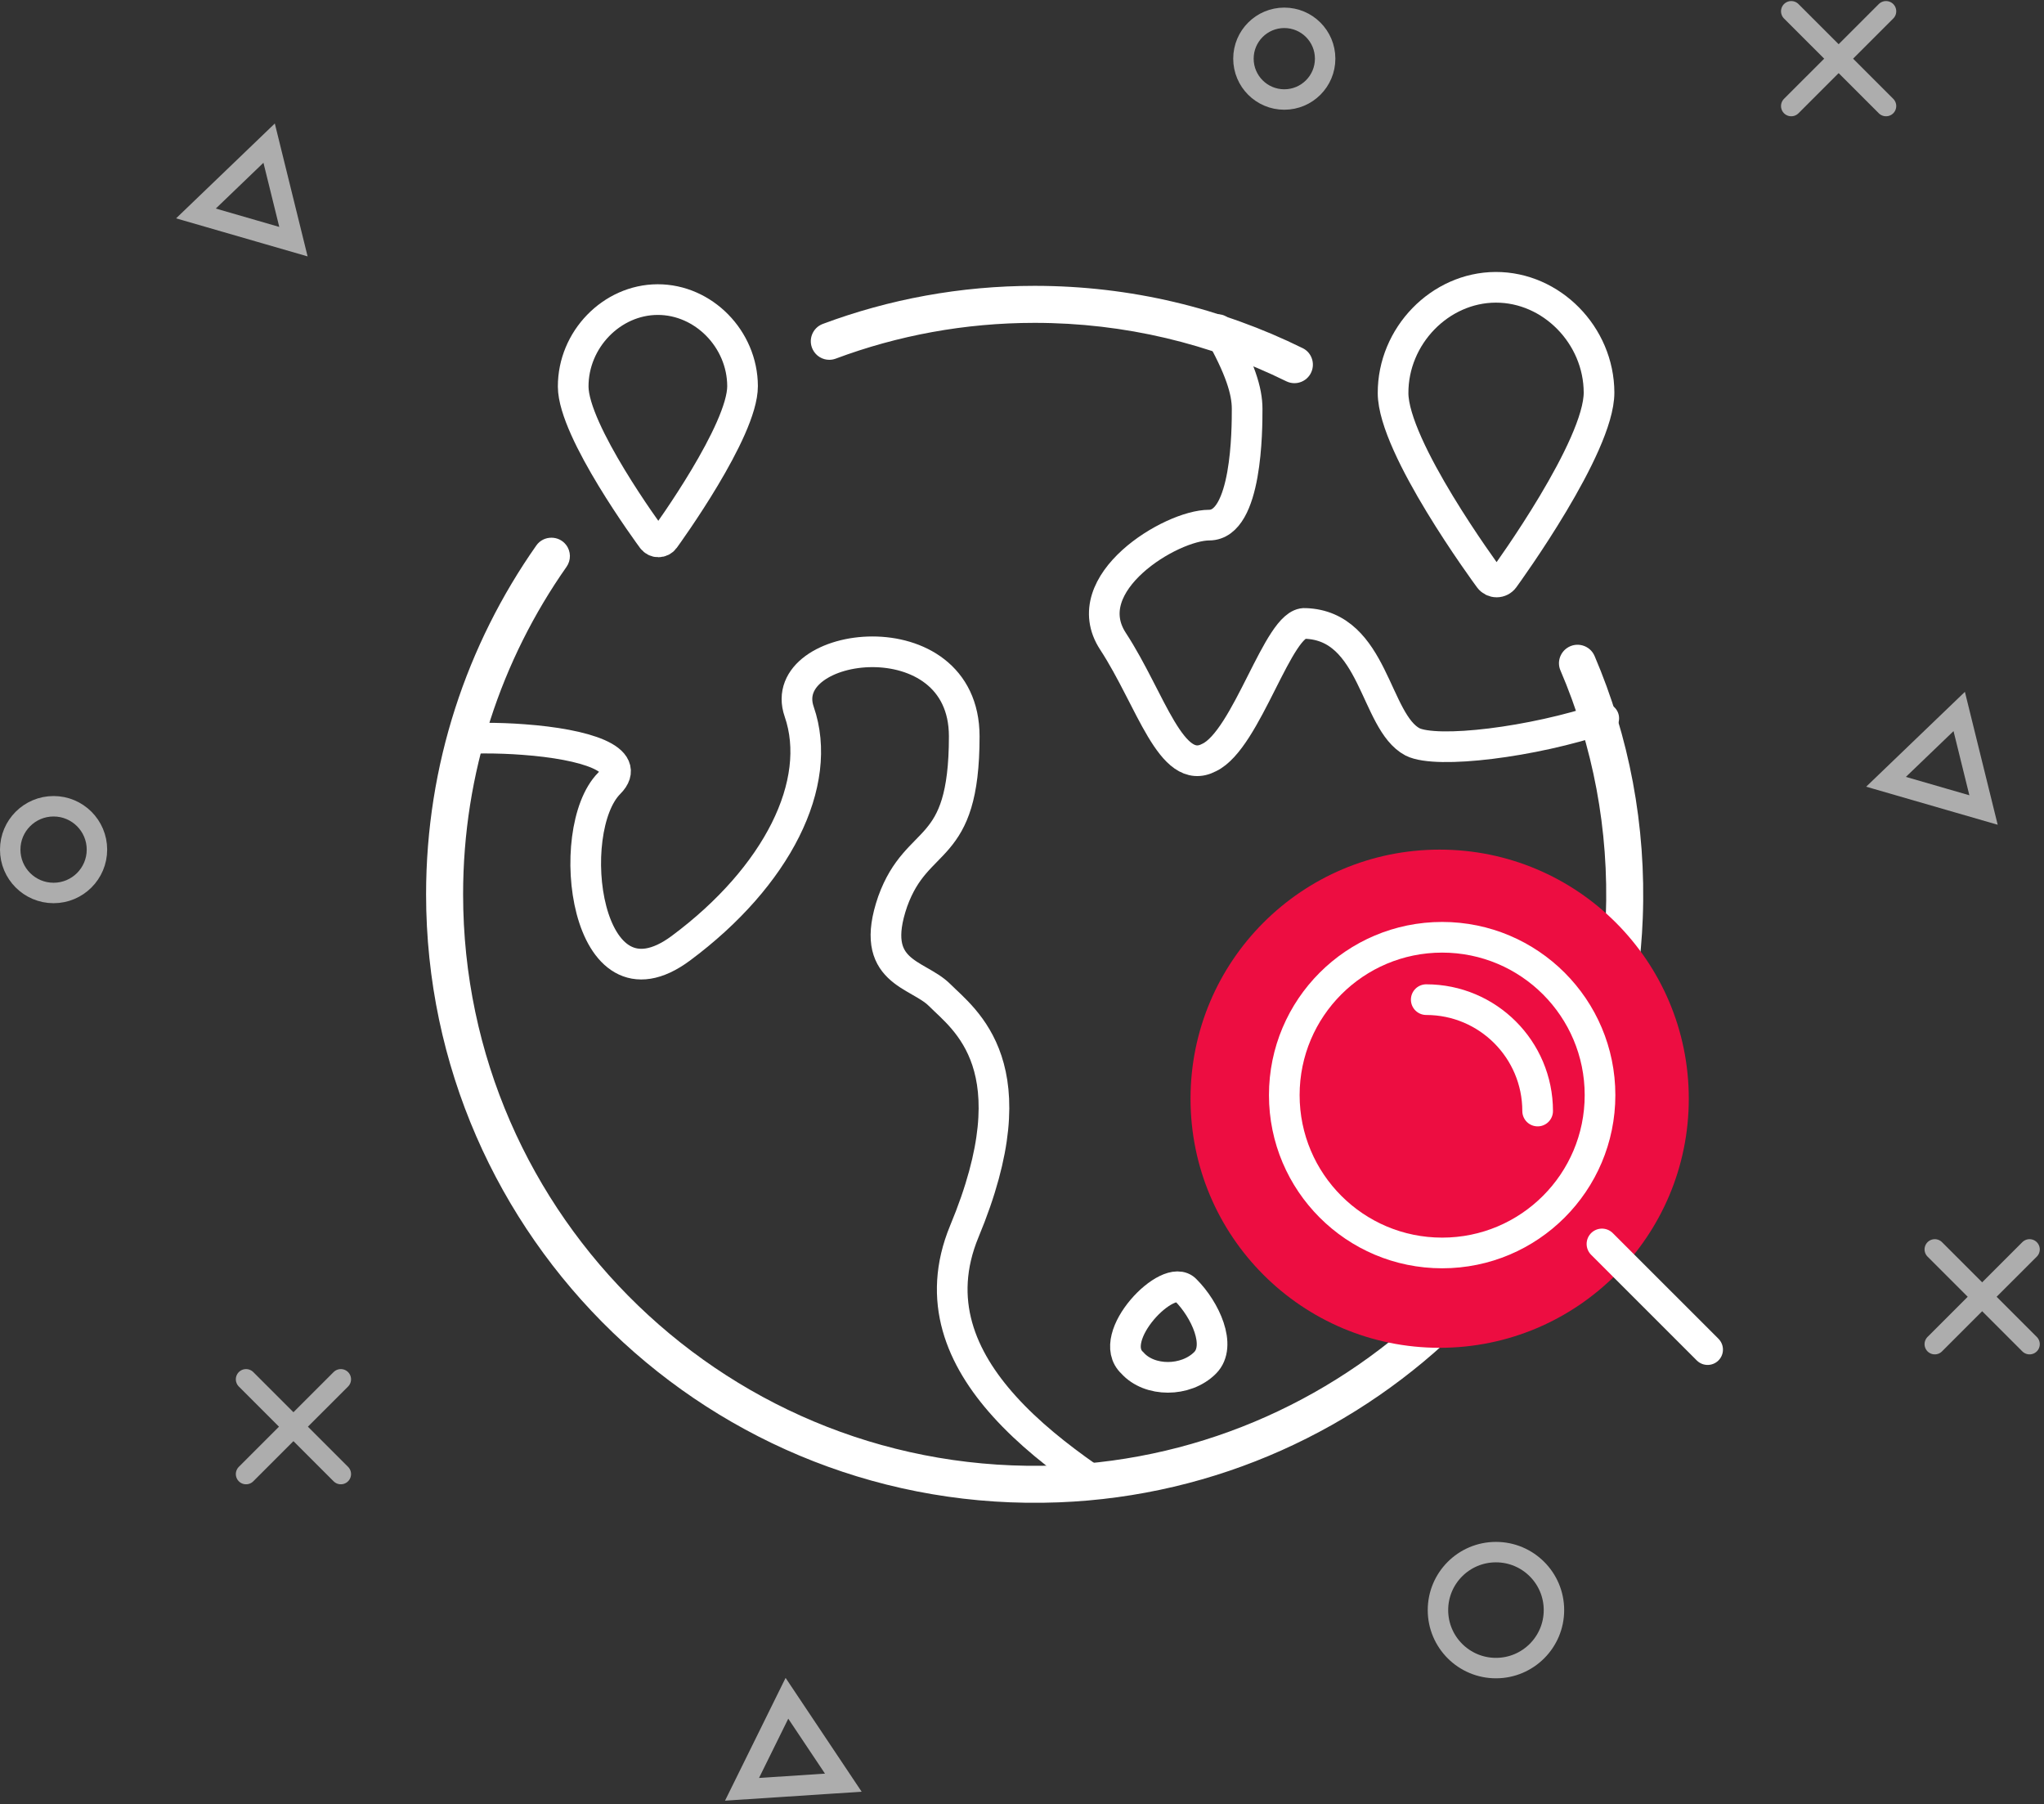 <?xml version="1.0" encoding="UTF-8"?>
<svg width="400px" height="353px" viewBox="0 0 400 353" version="1.1" xmlns="http://www.w3.org/2000/svg" xmlns:xlink="http://www.w3.org/1999/xlink">
    <rect x="0" y="0" width="400" height="353" fill="#333333" stroke="none"/>
    <!-- Generator: Sketch 50.2 (55047) - http://www.bohemiancoding.com/sketch -->
    <title>illustration 1</title>
    <desc>Created with Sketch.</desc>
    <defs></defs>
    <g id="RTL" stroke="none" stroke-width="1" fill="none" fill-rule="evenodd">
        <g id="onboarding-1" transform="translate(-165, -261)">
            <g id="top">
                <g id="illustration-1" transform="translate(167, 262)">
                    <path d="M89.857,143.458 C90.809,143.428 91.776,143.414 92.728,143.414 C95.346,143.414 97.965,143.503 100.45,143.696 C112.516,144.574 121.904,147.563 117.246,152.233 C108.097,161.38 112.396,198.517 131.246,184.521 C150.081,170.527 159.246,152.233 154.396,138.239 C149.546,124.243 186.696,119.394 186.696,143.072 C186.696,166.764 177.545,161.916 172.695,175.375 C167.86,189.37 177.545,189.37 181.86,193.668 C186.696,198.517 200.16,207.663 186.696,239.966 C181.161,253.381 186.056,264.743 194.536,274.142 C199.267,279.392 205.114,284.018 210.887,288.048" id="Stroke-1" stroke="#FFFFFF" stroke-width="6" stroke-linecap="round"></path>
                    <path d="M311.846,139.541 C297.952,144.241 279.187,146.528 274.424,144.155 C266.982,140.214 266.982,121.418 253.431,120.978 C248.179,120.537 242.046,143.714 234.616,147.213 C227.185,151.142 223.243,135.845 215.813,124.478 C208.37,113.109 227.185,101.741 234.616,101.741 C242.058,101.741 242.058,82.933 242.058,78.992 C242.058,75.504 240.709,71.065 236.415,63.5" id="Stroke-3" stroke="#FFFFFF" stroke-width="6" stroke-linecap="round"></path>
                    <path d="M288.788,202.119 C295.902,209.231 281.673,212.997 277.906,223.874 C274.139,234.753 259.909,234.753 256.142,230.988 C252.375,227.222 245.26,223.874 238.145,220.109 C231.03,216.343 238.145,209.231 245.26,212.997 C252.376,216.762 255.305,202.119 263.258,202.119 C267.443,202.119 281.673,195.007 288.788,202.119 Z" id="Stroke-5" stroke="#FFFFFF" stroke-width="6"></path>
                    <path d="M230.054,251.432 C233.821,255.197 237.169,262.31 233.821,265.656 C230.054,269.422 222.94,269.422 219.592,265.656 C214.15,260.636 226.706,247.666 230.054,251.432 Z" id="Stroke-7" stroke="#FFFFFF" stroke-width="6"></path>
                    <path d="M160.281,69.398 C160.692,69.398 161.114,69.326 161.513,69.181 C173.646,64.643 186.782,62.169 200.473,62.169 C218.138,62.169 234.851,66.283 249.717,73.596 C251.719,74.581 254.121,73.539 254.768,71.404 C255.277,69.726 254.52,67.905 252.948,67.129 C237.108,59.311 219.293,54.927 200.473,54.927 C185.901,54.927 171.932,57.558 159.026,62.374 C156.985,63.134 156.08,65.5 157.07,67.419 C157.698,68.662 158.965,69.398 160.281,69.398 M304.615,125.819 L304.612,125.822 C303.237,126.798 302.7,128.605 303.365,130.155 C309.687,144.894 312.907,161.241 312.246,178.405 C309.989,236.433 262.952,283.453 204.904,285.71 C141.218,288.172 88.627,237.108 88.627,173.976 C88.627,150.164 96.112,128.077 108.85,109.926 C109.779,108.622 109.755,106.872 108.777,105.605 C108.053,104.664 106.978,104.205 105.916,104.205 C104.781,104.205 103.658,104.712 102.946,105.738 C89.364,125.072 81.383,148.619 81.383,173.976 C81.383,241.2 137.379,295.571 205.181,292.94 C266.996,290.55 317.088,240.476 319.478,178.683 C320.188,160.429 316.756,143.033 310.051,127.347 C309.144,125.222 306.498,124.481 304.615,125.819" id="Fill-9" fill="#FFFFFF"></path>
                    <path d="M290.704,55.212 C279.782,55.247 270.581,64.73 270.617,75.921 C270.651,86.528 288.699,111.11 289.47,112.152 C289.802,112.601 290.331,112.868 290.89,112.866 C291.451,112.865 291.98,112.595 292.308,112.143 C293.068,111.096 310.958,86.4 310.923,75.791 C310.886,64.601 301.629,55.177 290.704,55.212" id="Fill-11"></path>
                    <path d="M290.704,55.212 C279.782,55.247 270.581,64.73 270.617,75.921 C270.651,86.528 288.699,111.11 289.47,112.152 C289.802,112.601 290.331,112.868 290.89,112.866 C291.451,112.865 291.98,112.595 292.308,112.143 C293.068,111.096 310.958,86.4 310.923,75.791 C310.886,64.601 301.629,55.177 290.704,55.212 Z" id="Stroke-13" stroke="#FFFFFF" stroke-width="6"></path>
                    <path d="M126.642,47.036 C112.338,47.082 100.289,59.501 100.336,74.157 C100.382,88.047 124.018,120.243 125.025,121.608 C125.46,122.197 126.153,122.544 126.886,122.542 C127.621,122.539 128.313,122.187 128.744,121.596 C129.739,120.225 153.167,87.881 153.122,73.987 C153.075,59.331 140.95,46.99 126.642,47.036" id="Fill-15"></path>
                    <path d="M126.642,47.036 C112.338,47.082 100.289,59.501 100.336,74.157 C100.382,88.047 124.018,120.243 125.025,121.608 C125.46,122.197 126.153,122.544 126.886,122.542 C127.621,122.539 128.313,122.187 128.744,121.596 C129.739,120.225 153.167,87.881 153.122,73.987 C153.075,59.331 140.95,46.99 126.642,47.036 Z" id="Stroke-17"></path>
                    <path d="M126.687,57.617 C117.707,57.646 110.142,65.444 110.171,74.645 C110.199,83.366 125.039,103.579 125.672,104.436 C125.946,104.806 126.381,105.025 126.84,105.023 C127.302,105.022 127.736,104.801 128.007,104.429 C128.631,103.569 143.341,83.261 143.313,74.538 C143.283,65.337 135.671,57.588 126.687,57.617" id="Fill-19"></path>
                    <path d="M126.687,57.617 C117.707,57.646 110.142,65.444 110.171,74.645 C110.199,83.366 125.039,103.579 125.672,104.436 C125.946,104.806 126.381,105.025 126.84,105.023 C127.302,105.022 127.736,104.801 128.007,104.429 C128.631,103.569 143.341,83.261 143.313,74.538 C143.283,65.337 135.671,57.588 126.687,57.617 Z" id="Stroke-21" stroke="#FFFFFF" stroke-width="6"></path>
                    <path d="M328.487,213.968 C328.487,240.884 306.659,262.704 279.733,262.704 C252.808,262.704 230.98,240.884 230.98,213.968 C230.98,187.051 252.808,165.231 279.733,165.231 C306.659,165.231 328.487,187.051 328.487,213.968" id="Fill-23" fill="#ED0D41"></path>
                    <path d="M332.172,263.055 L311.494,242.384" id="Stroke-25" stroke="#FFFFFF" stroke-width="6" stroke-linecap="round"></path>
                    <path d="M311.116,213.264 C311.116,230.321 297.285,244.146 280.223,244.146 C263.162,244.146 249.329,230.321 249.329,213.264 C249.329,196.208 263.162,182.382 280.223,182.382 C297.285,182.382 311.116,196.208 311.116,213.264" id="Fill-27"></path>
                    <path d="M311.116,213.264 C311.116,230.321 297.285,244.146 280.223,244.146 C263.162,244.146 249.329,230.321 249.329,213.264 C249.329,196.208 263.162,182.382 280.223,182.382 C297.285,182.382 311.116,196.208 311.116,213.264 Z" id="Stroke-29" stroke="#FFFFFF" stroke-width="6"></path>
                    <path d="M298.909,216.379 C298.909,204.345 289.146,194.585 277.107,194.585" id="Stroke-31" stroke="#FFFFFF" stroke-width="6" stroke-linecap="round"></path>
                    <path d="M302.1,314.023 C302.1,320.289 297.018,325.367 290.751,325.367 C284.483,325.367 279.401,320.289 279.401,314.023 C279.401,307.756 284.483,302.678 290.751,302.678 C297.018,302.678 302.1,307.756 302.1,314.023 Z" id="Stroke-33" stroke="#FFFFFF" stroke-width="4" opacity="0.6" stroke-linecap="round"></path>
                    <g id="Group-39" opacity="0.6" transform="translate(45.878, 268.491)" stroke="#FFFFFF" stroke-linecap="round" stroke-width="4">
                        <path d="M18.821,0.376 L0.273,18.918" id="Stroke-35"></path>
                        <path d="M18.821,18.917 L0.273,0.376" id="Stroke-37"></path>
                    </g>
                    <g id="Group-44" opacity="0.6" transform="translate(347.707, 0.56)" stroke="#FFFFFF" stroke-linecap="round" stroke-width="4">
                        <path d="M0.83,0.647 L19.378,19.189" id="Stroke-40"></path>
                        <path d="M19.378,0.647 L0.83,19.189" id="Stroke-42"></path>
                    </g>
                    <path d="M16.971,165.231 C16.971,169.916 13.172,173.713 8.486,173.713 C3.799,173.713 0,169.916 0,165.231 C0,160.546 3.799,156.749 8.486,156.749 C13.172,156.749 16.971,160.546 16.971,165.231 Z" id="Stroke-45" stroke="#FFFFFF" stroke-width="4" opacity="0.6" stroke-linecap="round"></path>
                    <path d="M257.324,10.478 C257.324,14.891 253.744,18.469 249.33,18.469 C244.915,18.469 241.335,14.891 241.335,10.478 C241.335,6.064 244.915,2.487 249.33,2.487 C253.744,2.487 257.324,6.064 257.324,10.478 Z" id="Stroke-47" stroke="#FFFFFF" stroke-width="4" opacity="0.6" stroke-linecap="round"></path>
                    <g id="Group-53" opacity="0.6" transform="translate(376.476, 243.146)" stroke="#FFFFFF" stroke-linecap="round" stroke-width="4">
                        <path d="M0.15,0.303 L18.698,18.844" id="Stroke-49"></path>
                        <path d="M18.697,0.303 L0.149,18.844" id="Stroke-51"></path>
                    </g>
                    <polygon id="Stroke-54" stroke="#FFFFFF" stroke-width="4" opacity="0.6" stroke-linecap="round" points="55.425 46.282 36.345 40.762 50.667 27.003"></polygon>
                    <polygon id="Stroke-56" stroke="#FFFFFF" stroke-width="4" opacity="0.6" stroke-linecap="round" points="386.166 157.482 367.085 151.962 381.408 138.203"></polygon>
                    <polygon id="Stroke-58" stroke="#FFFFFF" stroke-width="4" opacity="0.6" stroke-linecap="round" points="143.211 349.085 151.998 331.276 163.033 347.788"></polygon>
                </g>
            </g>
        </g>
    </g>
</svg>